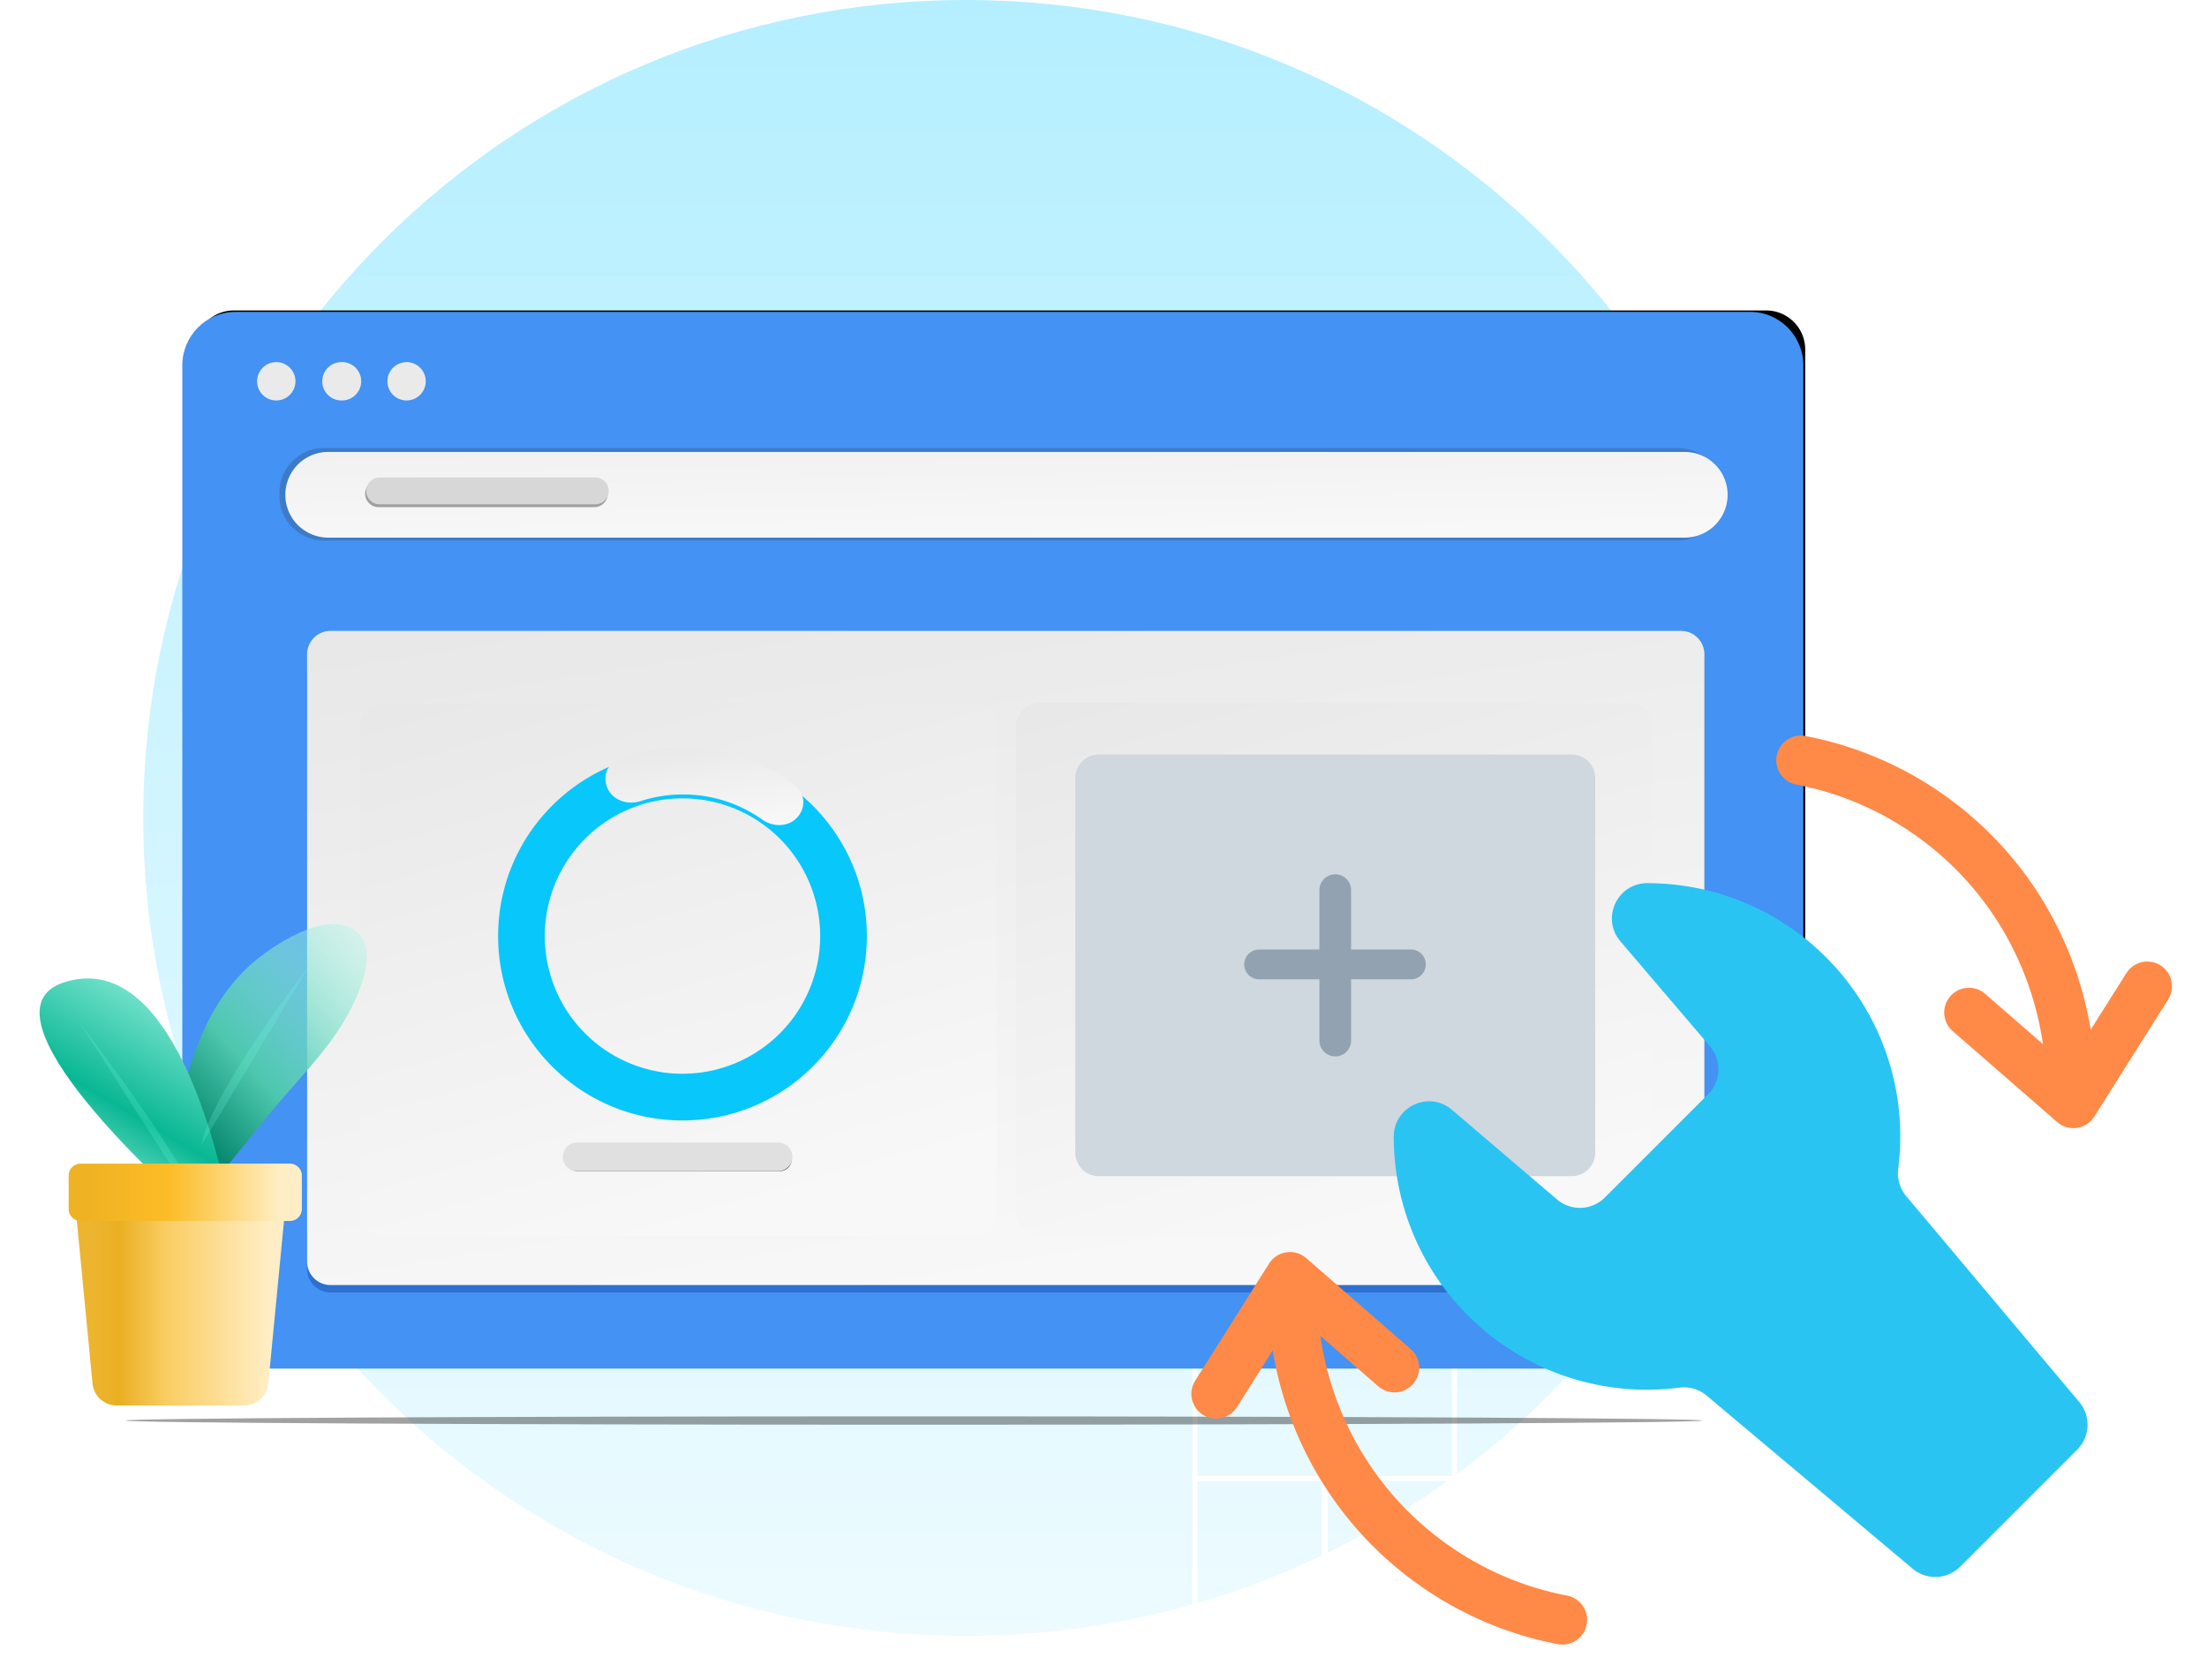 <svg xmlns="http://www.w3.org/2000/svg" width="134" height="102" fill="none" viewBox="0 0 134 102"><g clip-path="url(#clip0_24320_37663)"><path fill="url(#paint0_linear_24320_37663)" d="M58.643 99.32c27.584 0 49.945-22.234 49.945-49.66C108.588 22.233 86.227 0 58.643 0 31.058 0 8.697 22.233 8.697 49.66c0 27.426 22.361 49.66 49.946 49.66z"/><path fill="#fff" d="M75.532 26.695a3.129 3.129 0 00-3.13 3.129v123.021h126.151V26.695H75.532zm122.651 7.842h-7.533v-7.533h7.533v7.533zm-62.551 47.175V74.18h7.534v7.533h-7.534zm7.534.37v7.534h-7.534v-7.533h7.534zm-7.842-.37h-7.534V74.18h7.534v7.533zm0 .37v7.534h-7.534v-7.533h7.534zm-7.904 7.534h-7.533v-7.533h7.533v7.533zm0 .309v7.533h-7.533v-7.533h7.533zm.37 0h7.534v7.533h-7.534v-7.533zm7.534 7.842v7.533h-7.534v-7.533h7.534zm.308 0h7.534v7.533h-7.534v-7.533zm0-.309v-7.533h7.534v7.533h-7.534zm7.842-7.533h7.534v7.533h-7.534v-7.533zm0-.309v-7.533h7.534v7.533h-7.534zm0-7.904V74.18h7.534v7.533h-7.534zm0-7.841v-7.534h7.534v7.534h-7.534zm-.308 0h-7.534v-7.534h7.534v7.534zm-7.842 0h-7.534v-7.534h7.534v7.534zm-7.904 0h-7.533v-7.534h7.533v7.534zm0 .308v7.533h-7.533V74.18h7.533zm-7.842 7.533h-7.533V74.18h7.533v7.533zm0 .37v7.534h-7.533v-7.533h7.533zm0 7.843v7.533h-7.533v-7.533h7.533zm0 7.842v7.533h-7.533v-7.533h7.533zm.309 0h7.533v7.533h-7.533v-7.533zm7.533 7.903v7.534h-7.533v-7.534h7.533zm.37 0h7.534v7.534h-7.534v-7.534zm7.842 0h7.534v7.534h-7.534v-7.534zm7.842 0h7.534v7.534h-7.534v-7.534zm0-.37v-7.533h7.534v7.533h-7.534zm7.904-7.533h7.533v7.533h-7.533v-7.533zm0-.309v-7.533h7.533v7.533h-7.533zm0-7.842v-7.533h7.533v7.533h-7.533zm0-7.904V74.18h7.533v7.533h-7.533zm0-7.841v-7.534h7.533v7.534h-7.533zm0-7.843v-7.533h7.533v7.533h-7.533zm-.37 0h-7.534v-7.533h7.534v7.533zm-7.842 0h-7.534v-7.533h7.534v7.533zm-7.842 0h-7.534v-7.533h7.534v7.533zm-7.904 0h-7.533v-7.533h7.533v7.533zm-7.842 0h-7.533v-7.533h7.533v7.533zm0 .31v7.533h-7.533v-7.534h7.533zm-7.842 7.533h-7.533v-7.534h7.533v7.534zm0 .308v7.533h-7.533V74.18h7.533zm0 7.904v7.533h-7.533v-7.533h7.533zm0 7.842v7.533h-7.533v-7.533h7.533zm0 7.842v7.533h-7.533v-7.533h7.533zm0 7.903v7.534h-7.533v-7.534h7.533zm.309 0h7.533v7.534h-7.533v-7.534zm7.533 7.842v7.533h-7.533v-7.533h7.533zm.309 0h7.533v7.533h-7.533v-7.533zm7.903 0h7.534v7.533h-7.534v-7.533zm7.842 0h7.534v7.533h-7.534v-7.533zm7.842 0h7.534v7.533h-7.534v-7.533zm7.904 0h7.533v7.533h-7.533v-7.533zm0-.308v-7.534h7.533v7.534h-7.533zm7.842-7.534h7.533v7.534h-7.533v-7.534zm0-.37v-7.533h7.533v7.533h-7.533zm0-7.842v-7.533h7.533v7.533h-7.533zm0-7.842v-7.533h7.533v7.533h-7.533zm0-7.904V74.18h7.533v7.533h-7.533zm0-7.841v-7.534h7.533v7.534h-7.533zm0-7.843v-7.533h7.533v7.533h-7.533zm0-7.903v-7.533h7.533v7.533h-7.533zm-.309 0h-7.533v-7.533h7.533v7.533zm-7.903 0h-7.534v-7.533h7.534v7.533zm-7.842 0h-7.534v-7.533h7.534v7.533zm-7.842 0h-7.534v-7.533h7.534v7.533zm-7.904 0h-7.533v-7.533h7.533v7.533zm-7.842 0h-7.533v-7.533h7.533v7.533zm-7.842 0h-7.533v-7.533h7.533v7.533zm0 .37v7.533h-7.533v-7.533h7.533zm-7.904 7.533h-7.533v-7.533h7.533v7.533zm0 .31v7.533h-7.533v-7.534h7.533zm0 7.841v7.533h-7.533V74.18h7.533zm0 7.904v7.533h-7.533v-7.533h7.533zm0 7.842v7.533h-7.533v-7.533h7.533zm0 7.842v7.533h-7.533v-7.533h7.533zm0 7.903v7.534h-7.533v-7.534h7.533zm0 7.842v7.533h-7.533v-7.533h7.533zm.371 0h7.533v7.533h-7.533v-7.533zm7.533 7.842v7.533h-7.533v-7.533h7.533zm.309 0h7.533v7.533h-7.533v-7.533zm7.842 0h7.533v7.533h-7.533v-7.533zm7.903 0h7.534v7.533h-7.534v-7.533zm7.842 0h7.534v7.533h-7.534v-7.533zm7.842 0h7.534v7.533h-7.534v-7.533zm7.904 0h7.533v7.533h-7.533v-7.533zm7.842 0h7.533v7.533h-7.533v-7.533zm0-.309v-7.533h7.533v7.533h-7.533zm7.842-7.533h7.533v7.533h-7.533v-7.533zm0-.308v-7.534h7.533v7.534h-7.533zm0-7.904v-7.533h7.533v7.533h-7.533zm0-7.842v-7.533h7.533v7.533h-7.533zm0-7.842v-7.533h7.533v7.533h-7.533zm0-7.904V74.18h7.533v7.533h-7.533zm0-7.841v-7.534h7.533v7.534h-7.533zm0-7.843v-7.533h7.533v7.533h-7.533zm0-7.903v-7.533h7.533v7.533h-7.533zm0-7.842V42.75h7.533v7.533h-7.533zm-.309 0h-7.533V42.75h7.533v7.533zm-7.842 0h-7.533V42.75h7.533v7.533zm-7.903 0h-7.534V42.75h7.534v7.533zm-7.842 0h-7.534V42.75h7.534v7.533zm-7.842 0h-7.534V42.75h7.534v7.533zm-7.904 0h-7.533V42.75h7.533v7.533zm-7.842 0h-7.533V42.75h7.533v7.533zm-7.842 0h-7.533V42.75h7.533v7.533zm-7.904 0h-7.533V42.75h7.533v7.533zm0 .309v7.533h-7.533v-7.533h7.533zm-7.842 7.533h-7.533v-7.533h7.533v7.533zm0 .37v7.533h-7.533v-7.533h7.533zm0 7.842v7.534h-7.533v-7.534h7.533zm0 7.842v7.533h-7.533V74.18h7.533zm0 7.904v7.533h-7.533v-7.533h7.533zm0 7.842v7.533h-7.533v-7.533h7.533zm0 7.842v7.533h-7.533v-7.533h7.533zm0 7.903v7.534h-7.533v-7.534h7.533zm0 7.842v7.533h-7.533v-7.533h7.533zm0 7.842v7.533h-7.533v-7.533h7.533zm.31 0h7.532v7.533h-7.533v-7.533zm7.532 7.904v7.533h-7.533v-7.533h7.533zm.371 0h7.533v7.533h-7.533v-7.533zm7.842 0h7.533v7.533h-7.533v-7.533zm7.842 0h7.533v7.533h-7.533v-7.533zm7.903 0h7.534v7.533h-7.534v-7.533zm7.842 0h7.534v7.533h-7.534v-7.533zm7.842 0h7.534v7.533h-7.534v-7.533zm7.904 0h7.533v7.533h-7.533v-7.533zm7.842 0h7.533v7.533h-7.533v-7.533zm7.842 0h7.533v7.533h-7.533v-7.533zm0-.371v-7.533h7.533v7.533h-7.533zm7.904-7.533h7.533v7.533h-7.533v-7.533zm0-.309v-7.533h7.533v7.533h-7.533zm0-7.841v-7.534h7.533v7.534h-7.533zm0-7.904v-7.533h7.533v7.533h-7.533zm0-7.842v-7.533h7.533v7.533h-7.533zm0-7.842v-7.533h7.533v7.533h-7.533zm0-7.904V74.18h7.533v7.533h-7.533zm0-7.841v-7.534h7.533v7.534h-7.533zm0-7.843v-7.533h7.533v7.533h-7.533zm0-7.903v-7.533h7.533v7.533h-7.533zm0-7.842V42.75h7.533v7.533h-7.533zm0-7.842v-7.533h7.533v7.533h-7.533zm-.371 0h-7.533v-7.533h7.533v7.533zm-7.842 0h-7.533v-7.533h7.533v7.533zm-7.842 0h-7.533v-7.533h7.533v7.533zm-7.903 0h-7.534v-7.533h7.534v7.533zm-7.842 0h-7.534v-7.533h7.534v7.533zm-7.842 0h-7.534v-7.533h7.534v7.533zm-7.904 0h-7.533v-7.533h7.533v7.533zm-7.842 0h-7.533v-7.533h7.533v7.533zm-7.842 0h-7.533v-7.533h7.533v7.533zm-7.904 0h-7.533v-7.533h7.533v7.533zm-7.842 0h-7.533v-7.533h7.533v7.533zm0 .309v7.533h-7.533V42.75h7.533zm-7.841 7.533h-7.534V42.75h7.534v7.533zm0 .309v7.533h-7.534v-7.533h7.534zm0 7.903v7.533h-7.534v-7.533h7.534zm0 7.842v7.534h-7.534v-7.534h7.534zm0 7.842v7.533h-7.534V74.18h7.534zm0 7.904v7.533h-7.534v-7.533h7.534zm0 7.842v7.533h-7.534v-7.533h7.534zm0 7.842v7.533h-7.534v-7.533h7.534zm0 7.903v7.534h-7.534v-7.534h7.534zm0 7.842v7.533h-7.534v-7.533h7.534zm0 7.842v7.533h-7.534v-7.533h7.534zm0 7.904v7.533h-7.534v-7.533h7.534zm.308 0h7.533v7.533h-7.533v-7.533zm7.533 7.842v7.533h-7.533V137.1h7.533zm.31 0h7.532v7.533h-7.533V137.1zm7.903 0h7.533v7.533h-7.533V137.1zm7.842 0h7.533v7.533h-7.533V137.1zm7.842 0h7.533v7.533h-7.533V137.1zm7.903 0h7.534v7.533h-7.534V137.1zm7.842 0h7.534v7.533h-7.534V137.1zm7.842 0h7.534v7.533h-7.534V137.1zm7.904 0h7.533v7.533h-7.533V137.1zm7.842 0h7.533v7.533h-7.533V137.1zm7.842 0h7.533v7.533h-7.533V137.1zm7.904 0h7.533v7.533h-7.533V137.1zm0-.309v-7.533h7.533v7.533h-7.533zm7.842-7.533h7.533v7.533h-7.533v-7.533zm0-.371v-7.533h7.533v7.533h-7.533zm0-7.842v-7.533h7.533v7.533h-7.533zm0-7.841v-7.534h7.533v7.534h-7.533zm0-7.904v-7.533h7.533v7.533h-7.533zm0-7.842v-7.533h7.533v7.533h-7.533zm0-7.842v-7.533h7.533v7.533h-7.533zm0-7.904V74.18h7.533v7.533h-7.533zm0-7.841v-7.534h7.533v7.534h-7.533zm0-7.843v-7.533h7.533v7.533h-7.533zm0-7.903v-7.533h7.533v7.533h-7.533zm0-7.842V42.75h7.533v7.533h-7.533zm0-7.842v-7.533h7.533v7.533h-7.533zm0-7.904v-7.533h7.533v7.533h-7.533zm-.309 0h-7.533v-7.533h7.533v7.533zm-7.904 0h-7.533v-7.533h7.533v7.533zm-7.842 0h-7.533v-7.533h7.533v7.533zm-7.842 0h-7.533v-7.533h7.533v7.533zm-7.903 0h-7.534v-7.533h7.534v7.533zm-7.842 0h-7.534v-7.533h7.534v7.533zm-7.842 0h-7.534v-7.533h7.534v7.533zm-7.904 0h-7.533v-7.533h7.533v7.533zm-7.842 0h-7.533v-7.533h7.533v7.533zm-7.842 0h-7.533v-7.533h7.533v7.533zm-7.904 0h-7.533v-7.533h7.533v7.533zm-7.842 0h-7.533v-7.533h7.533v7.533zm-7.841 0h-7.534v-7.533h7.534v7.533zm0 .37v7.534h-7.534v-7.533h7.534zm-7.904 7.534h-7.533v-7.533h7.533v7.533zm0 .309v7.533h-7.533V42.75h7.533zm0 7.842v7.533h-7.533v-7.533h7.533zm0 7.903v7.533h-7.533v-7.533h7.533zm0 7.842v7.534h-7.533v-7.534h7.533zm0 7.842v7.533h-7.533V74.18h7.533zm0 7.904v7.533h-7.533v-7.533h7.533zm0 7.842v7.533h-7.533v-7.533h7.533zm0 7.842v7.533h-7.533v-7.533h7.533zm0 7.903v7.534h-7.533v-7.534h7.533zm0 7.842v7.533h-7.533v-7.533h7.533zm0 7.842v7.533h-7.533v-7.533h7.533zm0 7.904v7.533h-7.533v-7.533h7.533zm0 7.842v7.533h-7.533V137.1h7.533zm.37 0h7.534v7.533h-7.534V137.1zm7.534 7.842v7.533h-7.534v-7.533h7.534zm.308 0h7.533v7.533h-7.533v-7.533zm7.842 0h7.533v7.533h-7.533v-7.533zm7.904 0h7.533v7.533h-7.533v-7.533zm7.842 0h7.533v7.533h-7.533v-7.533zm7.842 0h7.533v7.533h-7.533v-7.533zm7.903 0h7.534v7.533h-7.534v-7.533zm7.842 0h7.534v7.533h-7.534v-7.533zm7.842 0h7.534v7.533h-7.534v-7.533zm7.904 0h7.533v7.533h-7.533v-7.533zm7.842 0h7.533v7.533h-7.533v-7.533zm7.842 0h7.533v7.533h-7.533v-7.533zm7.904 0h7.533v7.533h-7.533v-7.533zm7.842 0h7.533v7.533h-7.533v-7.533zm0-.309V137.1h7.533v7.533h-7.533zm7.842-7.533h7.533v7.533h-7.533V137.1zm0-.309v-7.533h7.533v7.533h-7.533zm0-7.904v-7.533h7.533v7.533h-7.533zm0-7.842v-7.533h7.533v7.533h-7.533zm0-7.841v-7.534h7.533v7.534h-7.533zm0-7.904v-7.533h7.533v7.533h-7.533zm0-7.842v-7.533h7.533v7.533h-7.533zm0-7.842v-7.533h7.533v7.533h-7.533zm0-7.904V74.18h7.533v7.533h-7.533zm0-7.841v-7.534h7.533v7.534h-7.533zm0-7.843v-7.533h7.533v7.533h-7.533zm0-7.903v-7.533h7.533v7.533h-7.533zm0-7.842V42.75h7.533v7.533h-7.533zm0-7.842v-7.533h7.533v7.533h-7.533zM80.245 27.004v7.533h-7.533v-4.404c0-1.728 1.4-3.129 3.128-3.129h4.405zm-7.533 117.938h7.533v7.533h-7.533v-7.533zm117.938 7.533v-7.533h7.533v7.533h-7.533z"/><g filter="url(#filter0_f_24320_37663)"><path fill="#000" fill-opacity=".37" d="M55.486 86.501c26.434 0 47.864-.113 47.864-.253s-21.43-.254-47.864-.254c-26.435 0-47.864.114-47.864.254s21.43.253 47.864.253z"/></g><path fill="#010101" d="M107.232 18.848h-93.03a2.375 2.375 0 00-2.375 2.374v58.15a2.375 2.375 0 002.375 2.375h93.03a2.374 2.374 0 002.374-2.375v-58.15a2.374 2.374 0 00-2.374-2.374z"/><g filter="url(#filter1_iii_24320_37663)"><path fill="#4392F4" d="M106.769 18.68h-91.96c-1.785 0-3.231 1.457-3.231 3.254v57.651c0 1.797 1.446 3.253 3.23 3.253h91.961c1.785 0 3.231-1.456 3.231-3.253V21.934c0-1.797-1.446-3.253-3.231-3.253z"/></g><g filter="url(#filter2_ii_24320_37663)"><path fill="#EAEAEA" d="M16.775 24.314a1.164 1.164 0 100-2.329 1.164 1.164 0 000 2.33z"/></g><g filter="url(#filter3_ii_24320_37663)"><path fill="#EAEAEA" d="M24.686 24.314a1.164 1.164 0 100-2.328 1.164 1.164 0 000 2.328z"/></g><g filter="url(#filter4_ii_24320_37663)"><path fill="#EAEAEA" d="M20.73 24.314a1.165 1.165 0 10.001-2.329 1.165 1.165 0 000 2.33z"/></g><path fill="#231F20" d="M101.857 27.203h-82.19a2.7 2.7 0 00-2.7 2.7v.212a2.7 2.7 0 002.7 2.701h82.19a2.7 2.7 0 002.701-2.7v-.212a2.7 2.7 0 00-2.701-2.7z" opacity=".2"/><g filter="url(#filter5_ii_24320_37663)"><path fill="url(#paint1_linear_24320_37663)" d="M102.365 27.203H19.977a2.601 2.601 0 100 5.201h82.388a2.601 2.601 0 000-5.2z"/></g><path fill="#231F20" d="M36.044 29.16h-13.03a.816.816 0 100 1.631h13.03a.816.816 0 100-1.63z" opacity=".4"/><path fill="#D7D7D7" d="M36.1 28.99H23.082a.816.816 0 100 1.631H36.1a.816.816 0 100-1.63z"/><path fill="#002880" fill-opacity=".32" d="M102.06 38.75H20.069c-.787 0-1.425.638-1.425 1.425v36.87c0 .786.638 1.424 1.425 1.424h81.991c.787 0 1.425-.638 1.425-1.424v-36.87c0-.787-.638-1.425-1.425-1.425z"/><g filter="url(#filter6_ii_24320_37663)"><path fill="url(#paint2_linear_24320_37663)" d="M102.06 38.065H20.069c-.787 0-1.425.637-1.425 1.424v36.87c0 .787.638 1.425 1.425 1.425h81.991c.787 0 1.425-.638 1.425-1.425v-36.87c0-.787-.638-1.424-1.425-1.424z"/></g><g filter="url(#filter7_ii_24320_37663)"><path fill="url(#paint3_linear_24320_37663)" d="M59.085 42.44H23.298c-.787 0-1.425.637-1.425 1.424v29.528c0 .787.638 1.425 1.425 1.425h35.787c.786 0 1.424-.638 1.424-1.425V43.864c0-.787-.638-1.424-1.424-1.424z"/></g><g filter="url(#filter8_ii_24320_37663)"><path fill="url(#paint4_linear_24320_37663)" d="M98.905 42.44H63.118c-.787 0-1.425.637-1.425 1.424v29.528c0 .787.638 1.425 1.425 1.425h35.787c.787 0 1.425-.638 1.425-1.425V43.864c0-.787-.638-1.424-1.425-1.424z"/></g><path fill="#CFD7DF" d="M95.43 45.81H66.712c-.787 0-1.424.638-1.424 1.425v22.75c0 .787.637 1.424 1.424 1.424H95.43c.787 0 1.425-.637 1.425-1.424v-22.75c0-.787-.638-1.425-1.425-1.425z"/><path fill="#92A2B1" d="M82.033 57.649v-3.573a.962.962 0 10-1.923 0v3.573h-3.63a.905.905 0 100 1.809h3.63v3.687a.962.962 0 101.923 0v-3.687h3.63a.905.905 0 100-1.81h-3.63z"/><g filter="url(#filter9_dii_24320_37663)"><path fill="#08C7FB" fill-rule="evenodd" d="M41.484 67.552c6.183 0 11.194-5.012 11.194-11.194 0-6.182-5.011-11.194-11.194-11.194-6.182 0-11.194 5.012-11.194 11.194 0 6.182 5.012 11.194 11.194 11.194zm0-2.835a8.36 8.36 0 100-16.72 8.36 8.36 0 000 16.72z" clip-rule="evenodd"/></g><g filter="url(#filter10_ii_24320_37663)"><path fill="url(#paint5_linear_24320_37663)" d="M36.916 47.686c.36.7 1.22.96 1.97.717a8.353 8.353 0 012.579-.405c1.794 0 3.456.565 4.817 1.527.652.46 1.566.46 2.113-.121.525-.558.514-1.44-.091-1.909a11.145 11.145 0 00-6.84-2.33 11.17 11.17 0 00-3.909.7c-.728.272-.994 1.13-.64 1.82z"/></g><g filter="url(#filter11_d_24320_37663)"><path fill="#3E3E3E" d="M47.347 69.62h-12.28a.72.72 0 000 1.44h12.28a.72.72 0 100-1.44z"/></g><g filter="url(#filter12_ii_24320_37663)"><path fill="#E0E0E0" d="M47.29 69.32h-12.2a.87.87 0 000 1.74h12.2a.87.87 0 100-1.74z"/></g><g filter="url(#filter13_i_24320_37663)"><path fill="url(#paint6_linear_24320_37663)" d="M9.779 72.445c-.031-.008-.064-.013-.087-.035-.477-.456.935-6.666 1.07-7.13.682-2.358 1.813-4.652 3.63-6.335 1.288-1.19 4.726-3.521 6.51-2.151 1.503 1.156.095 4.059-.598 5.273-1.243 2.158-3.074 3.907-4.638 5.821-.933 1.145-1.87 2.312-2.803 3.457-.06.079-.533.75-.886 1.186-.227.28-.555.33-.904.242l-1.294-.328z"/></g><g filter="url(#filter14_i_24320_37663)"><path fill="url(#paint7_linear_24320_37663)" d="M11.819 74.333c.763.164 1.442-.484 1.283-1.248-.876-4.204-3.78-15.166-9.931-13.168-5.59 1.835 6.423 12.645 8.164 14.176.14.123.302.2.484.24z"/></g><path fill="#77FFE4" fill-opacity=".2" d="M4.846 62.102s7.193 9.39 7.275 11.376L4.846 62.103zm13.929-3.455s-5.91 7.54-6.553 10.887l6.553-10.888z"/><path fill="url(#paint8_linear_24320_37663)" d="M4.505 72.48a1.47 1.47 0 011.464-1.612h9.969a1.47 1.47 0 011.464 1.612L16.29 84.002a1.47 1.47 0 01-1.464 1.33H7.08a1.47 1.47 0 01-1.464-1.33L4.506 72.48z"/><g filter="url(#filter15_i_24320_37663)"><path fill="url(#paint9_linear_24320_37663)" d="M17.299 70.868H4.609a.735.735 0 00-.736.735v2.016c0 .406.33.735.735.735h12.69a.735.735 0 00.736-.735v-2.016a.735.735 0 00-.735-.735z"/></g><g filter="url(#filter16_iii_24320_37663)"><path fill="#2AC4F3" d="M110.872 55.125a15.353 15.353 0 014.381 12.822c-.077.6.092 1.205.479 1.668l10.513 12.508c.713.85.661 2.105-.124 2.89l-7.105 7.105a2.138 2.138 0 01-2.891.125L103.617 81.73a2.158 2.158 0 00-1.668-.479 15.35 15.35 0 01-12.823-4.38 15.32 15.32 0 01-4.502-10.853c-.002-1.832 2.14-2.824 3.531-1.637l6.38 5.442a2.14 2.14 0 002.903-.115l6.273-6.273c.79-.79.839-2.053.115-2.903l-5.443-6.38c-1.188-1.393-.194-3.533 1.637-3.53a15.33 15.33 0 0110.853 4.502l-.001.001z"/></g><g filter="url(#filter17_iii_24320_37663)"><path stroke="#FF8946" stroke-linecap="round" stroke-linejoin="round" stroke-width="3" d="M125.801 62.22c-.368-6.034-3.336-11.803-8.603-15.492a20.073 20.073 0 00-7.759-3.287"/></g><g filter="url(#filter18_iii_24320_37663)"><path stroke="#FF8946" stroke-linecap="round" stroke-linejoin="round" stroke-width="3" d="M119.638 58.752l6.344 5.522 4.487-7.114"/></g><g filter="url(#filter19_iii_24320_37663)"><path stroke="#FF8946" stroke-linecap="round" stroke-linejoin="round" stroke-width="3" d="M78.596 76.85c.368 6.034 3.336 11.803 8.603 15.492a20.077 20.077 0 007.759 3.287"/></g><g filter="url(#filter20_iii_24320_37663)"><path stroke="#FF8946" stroke-linecap="round" stroke-linejoin="round" stroke-width="3" d="M84.76 80.318l-6.345-5.522-4.487 7.114"/></g></g><defs><filter id="filter0_f_24320_37663" width="97.757" height="2.537" x="6.607" y="84.98" color-interpolation-filters="sRGB" filterUnits="userSpaceOnUse"><feFlood flood-opacity="0" result="BackgroundImageFix"/><feBlend in="SourceGraphic" in2="BackgroundImageFix" result="shape"/><feGaussianBlur result="effect1_foregroundBlur_24320_37663" stdDeviation=".507"/></filter><filter id="filter1_iii_24320_37663" width="98.931" height="65.022" x="11.069" y="18.375" color-interpolation-filters="sRGB" filterUnits="userSpaceOnUse"><feFlood flood-opacity="0" result="BackgroundImageFix"/><feBlend in="SourceGraphic" in2="BackgroundImageFix" result="shape"/><feColorMatrix in="SourceAlpha" result="hardAlpha" values="0 0 0 0 0 0 0 0 0 0 0 0 0 0 0 0 0 0 127 0"/><feOffset dy="-.305"/><feGaussianBlur stdDeviation=".305"/><feComposite in2="hardAlpha" k2="-1" k3="1" operator="arithmetic"/><feColorMatrix values="0 0 0 0 0.089 0 0 0 0 0.328 0 0 0 0 0.629 0 0 0 1 0"/><feBlend in2="shape" result="effect1_innerShadow_24320_37663"/><feColorMatrix in="SourceAlpha" result="hardAlpha" values="0 0 0 0 0 0 0 0 0 0 0 0 0 0 0 0 0 0 127 0"/><feOffset dy=".56"/><feGaussianBlur stdDeviation=".28"/><feComposite in2="hardAlpha" k2="-1" k3="1" operator="arithmetic"/><feColorMatrix values="0 0 0 0 0.642 0 0 0 0 0.85 0 0 0 0 1 0 0 0 1 0"/><feBlend in2="effect1_innerShadow_24320_37663" result="effect2_innerShadow_24320_37663"/><feColorMatrix in="SourceAlpha" result="hardAlpha" values="0 0 0 0 0 0 0 0 0 0 0 0 0 0 0 0 0 0 127 0"/><feOffset dx="-.509"/><feGaussianBlur stdDeviation=".254"/><feComposite in2="hardAlpha" k2="-1" k3="1" operator="arithmetic"/><feColorMatrix values="0 0 0 0 0 0 0 0 0 0 0 0 0 0 0 0 0 0 0.25 0"/><feBlend in2="effect2_innerShadow_24320_37663" result="effect3_innerShadow_24320_37663"/></filter><filter id="filter2_ii_24320_37663" width="2.482" height="2.482" x="15.509" y="21.884" color-interpolation-filters="sRGB" filterUnits="userSpaceOnUse"><feFlood flood-opacity="0" result="BackgroundImageFix"/><feBlend in="SourceGraphic" in2="BackgroundImageFix" result="shape"/><feColorMatrix in="SourceAlpha" result="hardAlpha" values="0 0 0 0 0 0 0 0 0 0 0 0 0 0 0 0 0 0 127 0"/><feOffset dx=".102" dy=".102"/><feGaussianBlur stdDeviation=".025"/><feComposite in2="hardAlpha" k2="-1" k3="1" operator="arithmetic"/><feColorMatrix values="0 0 0 0 1 0 0 0 0 1 0 0 0 0 1 0 0 0 1 0"/><feBlend in2="shape" result="effect1_innerShadow_24320_37663"/><feColorMatrix in="SourceAlpha" result="hardAlpha" values="0 0 0 0 0 0 0 0 0 0 0 0 0 0 0 0 0 0 127 0"/><feOffset dx="-.102" dy="-.102"/><feGaussianBlur stdDeviation=".051"/><feComposite in2="hardAlpha" k2="-1" k3="1" operator="arithmetic"/><feColorMatrix values="0 0 0 0 0.658 0 0 0 0 0.658 0 0 0 0 0.658 0 0 0 1 0"/><feBlend in2="effect1_innerShadow_24320_37663" result="effect2_innerShadow_24320_37663"/></filter><filter id="filter3_ii_24320_37663" width="2.482" height="2.482" x="23.42" y="21.884" color-interpolation-filters="sRGB" filterUnits="userSpaceOnUse"><feFlood flood-opacity="0" result="BackgroundImageFix"/><feBlend in="SourceGraphic" in2="BackgroundImageFix" result="shape"/><feColorMatrix in="SourceAlpha" result="hardAlpha" values="0 0 0 0 0 0 0 0 0 0 0 0 0 0 0 0 0 0 127 0"/><feOffset dx=".102" dy=".102"/><feGaussianBlur stdDeviation=".025"/><feComposite in2="hardAlpha" k2="-1" k3="1" operator="arithmetic"/><feColorMatrix values="0 0 0 0 1 0 0 0 0 1 0 0 0 0 1 0 0 0 1 0"/><feBlend in2="shape" result="effect1_innerShadow_24320_37663"/><feColorMatrix in="SourceAlpha" result="hardAlpha" values="0 0 0 0 0 0 0 0 0 0 0 0 0 0 0 0 0 0 127 0"/><feOffset dx="-.102" dy="-.102"/><feGaussianBlur stdDeviation=".051"/><feComposite in2="hardAlpha" k2="-1" k3="1" operator="arithmetic"/><feColorMatrix values="0 0 0 0 0.658 0 0 0 0 0.658 0 0 0 0 0.658 0 0 0 1 0"/><feBlend in2="effect1_innerShadow_24320_37663" result="effect2_innerShadow_24320_37663"/></filter><filter id="filter4_ii_24320_37663" width="2.482" height="2.482" x="19.465" y="21.884" color-interpolation-filters="sRGB" filterUnits="userSpaceOnUse"><feFlood flood-opacity="0" result="BackgroundImageFix"/><feBlend in="SourceGraphic" in2="BackgroundImageFix" result="shape"/><feColorMatrix in="SourceAlpha" result="hardAlpha" values="0 0 0 0 0 0 0 0 0 0 0 0 0 0 0 0 0 0 127 0"/><feOffset dx=".102" dy=".102"/><feGaussianBlur stdDeviation=".025"/><feComposite in2="hardAlpha" k2="-1" k3="1" operator="arithmetic"/><feColorMatrix values="0 0 0 0 1 0 0 0 0 1 0 0 0 0 1 0 0 0 1 0"/><feBlend in2="shape" result="effect1_innerShadow_24320_37663"/><feColorMatrix in="SourceAlpha" result="hardAlpha" values="0 0 0 0 0 0 0 0 0 0 0 0 0 0 0 0 0 0 127 0"/><feOffset dx="-.102" dy="-.102"/><feGaussianBlur stdDeviation=".051"/><feComposite in2="hardAlpha" k2="-1" k3="1" operator="arithmetic"/><feColorMatrix values="0 0 0 0 0.658 0 0 0 0 0.658 0 0 0 0 0.658 0 0 0 1 0"/><feBlend in2="effect1_innerShadow_24320_37663" result="effect2_innerShadow_24320_37663"/></filter><filter id="filter5_ii_24320_37663" width="88.161" height="5.819" x="17.28" y="27.108" color-interpolation-filters="sRGB" filterUnits="userSpaceOnUse"><feFlood flood-opacity="0" result="BackgroundImageFix"/><feBlend in="SourceGraphic" in2="BackgroundImageFix" result="shape"/><feColorMatrix in="SourceAlpha" result="hardAlpha" values="0 0 0 0 0 0 0 0 0 0 0 0 0 0 0 0 0 0 127 0"/><feOffset dx=".475" dy=".522"/><feGaussianBlur stdDeviation=".285"/><feComposite in2="hardAlpha" k2="-1" k3="1" operator="arithmetic"/><feColorMatrix values="0 0 0 0 1 0 0 0 0 1 0 0 0 0 1 0 0 0 1 0"/><feBlend in2="shape" result="effect1_innerShadow_24320_37663"/><feColorMatrix in="SourceAlpha" result="hardAlpha" values="0 0 0 0 0 0 0 0 0 0 0 0 0 0 0 0 0 0 127 0"/><feOffset dx="-.475" dy="-.285"/><feGaussianBlur stdDeviation=".047"/><feComposite in2="hardAlpha" k2="-1" k3="1" operator="arithmetic"/><feColorMatrix values="0 0 0 0 0.833 0 0 0 0 0.833 0 0 0 0 0.833 0 0 0 1 0"/><feBlend in2="effect1_innerShadow_24320_37663" result="effect2_innerShadow_24320_37663"/></filter><filter id="filter6_ii_24320_37663" width="85.411" height="40.337" x="18.549" y="37.969" color-interpolation-filters="sRGB" filterUnits="userSpaceOnUse"><feFlood flood-opacity="0" result="BackgroundImageFix"/><feBlend in="SourceGraphic" in2="BackgroundImageFix" result="shape"/><feColorMatrix in="SourceAlpha" result="hardAlpha" values="0 0 0 0 0 0 0 0 0 0 0 0 0 0 0 0 0 0 127 0"/><feOffset dx=".475" dy=".522"/><feGaussianBlur stdDeviation=".285"/><feComposite in2="hardAlpha" k2="-1" k3="1" operator="arithmetic"/><feColorMatrix values="0 0 0 0 1 0 0 0 0 1 0 0 0 0 1 0 0 0 1 0"/><feBlend in2="shape" result="effect1_innerShadow_24320_37663"/><feColorMatrix in="SourceAlpha" result="hardAlpha" values="0 0 0 0 0 0 0 0 0 0 0 0 0 0 0 0 0 0 127 0"/><feOffset dx="-.475" dy="-.285"/><feGaussianBlur stdDeviation=".047"/><feComposite in2="hardAlpha" k2="-1" k3="1" operator="arithmetic"/><feColorMatrix values="0 0 0 0 0.833 0 0 0 0 0.833 0 0 0 0 0.833 0 0 0 1 0"/><feBlend in2="effect1_innerShadow_24320_37663" result="effect2_innerShadow_24320_37663"/></filter><filter id="filter7_ii_24320_37663" width="39.206" height="32.994" x="21.778" y="42.344" color-interpolation-filters="sRGB" filterUnits="userSpaceOnUse"><feFlood flood-opacity="0" result="BackgroundImageFix"/><feBlend in="SourceGraphic" in2="BackgroundImageFix" result="shape"/><feColorMatrix in="SourceAlpha" result="hardAlpha" values="0 0 0 0 0 0 0 0 0 0 0 0 0 0 0 0 0 0 127 0"/><feOffset dx=".475" dy=".522"/><feGaussianBlur stdDeviation=".285"/><feComposite in2="hardAlpha" k2="-1" k3="1" operator="arithmetic"/><feColorMatrix values="0 0 0 0 1 0 0 0 0 1 0 0 0 0 1 0 0 0 1 0"/><feBlend in2="shape" result="effect1_innerShadow_24320_37663"/><feColorMatrix in="SourceAlpha" result="hardAlpha" values="0 0 0 0 0 0 0 0 0 0 0 0 0 0 0 0 0 0 127 0"/><feOffset dx="-.475" dy="-.285"/><feGaussianBlur stdDeviation=".047"/><feComposite in2="hardAlpha" k2="-1" k3="1" operator="arithmetic"/><feColorMatrix values="0 0 0 0 0.833 0 0 0 0 0.833 0 0 0 0 0.833 0 0 0 1 0"/><feBlend in2="effect1_innerShadow_24320_37663" result="effect2_innerShadow_24320_37663"/></filter><filter id="filter8_ii_24320_37663" width="39.206" height="32.994" x="61.598" y="42.344" color-interpolation-filters="sRGB" filterUnits="userSpaceOnUse"><feFlood flood-opacity="0" result="BackgroundImageFix"/><feBlend in="SourceGraphic" in2="BackgroundImageFix" result="shape"/><feColorMatrix in="SourceAlpha" result="hardAlpha" values="0 0 0 0 0 0 0 0 0 0 0 0 0 0 0 0 0 0 127 0"/><feOffset dx=".475" dy=".522"/><feGaussianBlur stdDeviation=".285"/><feComposite in2="hardAlpha" k2="-1" k3="1" operator="arithmetic"/><feColorMatrix values="0 0 0 0 1 0 0 0 0 1 0 0 0 0 1 0 0 0 1 0"/><feBlend in2="shape" result="effect1_innerShadow_24320_37663"/><feColorMatrix in="SourceAlpha" result="hardAlpha" values="0 0 0 0 0 0 0 0 0 0 0 0 0 0 0 0 0 0 127 0"/><feOffset dx="-.475" dy="-.285"/><feGaussianBlur stdDeviation=".047"/><feComposite in2="hardAlpha" k2="-1" k3="1" operator="arithmetic"/><feColorMatrix values="0 0 0 0 0.833 0 0 0 0 0.833 0 0 0 0 0.833 0 0 0 1 0"/><feBlend in2="effect1_innerShadow_24320_37663" result="effect2_innerShadow_24320_37663"/></filter><filter id="filter9_dii_24320_37663" width="23.337" height="23.622" x="29.816" y="44.879" color-interpolation-filters="sRGB" filterUnits="userSpaceOnUse"><feFlood flood-opacity="0" result="BackgroundImageFix"/><feColorMatrix in="SourceAlpha" result="hardAlpha" values="0 0 0 0 0 0 0 0 0 0 0 0 0 0 0 0 0 0 127 0"/><feOffset dy=".475"/><feGaussianBlur stdDeviation=".237"/><feColorMatrix values="0 0 0 0 0 0 0 0 0 0 0 0 0 0 0 0 0 0 0.25 0"/><feBlend in2="BackgroundImageFix" result="effect1_dropShadow_24320_37663"/><feBlend in="SourceGraphic" in2="effect1_dropShadow_24320_37663" result="shape"/><feColorMatrix in="SourceAlpha" result="hardAlpha" values="0 0 0 0 0 0 0 0 0 0 0 0 0 0 0 0 0 0 127 0"/><feOffset dy=".427"/><feGaussianBlur stdDeviation=".166"/><feComposite in2="hardAlpha" k2="-1" k3="1" operator="arithmetic"/><feColorMatrix values="0 0 0 0 0.675 0 0 0 0 0.93 0 0 0 0 1 0 0 0 1 0"/><feBlend in2="shape" result="effect2_innerShadow_24320_37663"/><feColorMatrix in="SourceAlpha" result="hardAlpha" values="0 0 0 0 0 0 0 0 0 0 0 0 0 0 0 0 0 0 127 0"/><feOffset dx="-.047" dy="-.427"/><feGaussianBlur stdDeviation=".142"/><feComposite in2="hardAlpha" k2="-1" k3="1" operator="arithmetic"/><feColorMatrix values="0 0 0 0 0.09 0 0 0 0 0.547 0 0 0 0 0.804 0 0 0 1 0"/><feBlend in2="effect2_innerShadow_24320_37663" result="effect3_innerShadow_24320_37663"/></filter><filter id="filter10_ii_24320_37663" width="12.585" height="5.31" x="36.665" y="45.069" color-interpolation-filters="sRGB" filterUnits="userSpaceOnUse"><feFlood flood-opacity="0" result="BackgroundImageFix"/><feBlend in="SourceGraphic" in2="BackgroundImageFix" result="shape"/><feColorMatrix in="SourceAlpha" result="hardAlpha" values="0 0 0 0 0 0 0 0 0 0 0 0 0 0 0 0 0 0 127 0"/><feOffset dx=".475" dy=".522"/><feGaussianBlur stdDeviation=".285"/><feComposite in2="hardAlpha" k2="-1" k3="1" operator="arithmetic"/><feColorMatrix values="0 0 0 0 1 0 0 0 0 1 0 0 0 0 1 0 0 0 1 0"/><feBlend in2="shape" result="effect1_innerShadow_24320_37663"/><feColorMatrix in="SourceAlpha" result="hardAlpha" values="0 0 0 0 0 0 0 0 0 0 0 0 0 0 0 0 0 0 127 0"/><feOffset dx="-.475" dy="-.285"/><feGaussianBlur stdDeviation=".047"/><feComposite in2="hardAlpha" k2="-1" k3="1" operator="arithmetic"/><feColorMatrix values="0 0 0 0 0.833 0 0 0 0 0.833 0 0 0 0 0.833 0 0 0 1 0"/><feBlend in2="effect1_innerShadow_24320_37663" result="effect2_innerShadow_24320_37663"/></filter><filter id="filter11_d_24320_37663" width="14.1" height="1.819" x="34.157" y="69.478" color-interpolation-filters="sRGB" filterUnits="userSpaceOnUse"><feFlood flood-opacity="0" result="BackgroundImageFix"/><feColorMatrix in="SourceAlpha" result="hardAlpha" values="0 0 0 0 0 0 0 0 0 0 0 0 0 0 0 0 0 0 127 0"/><feOffset dy=".047"/><feGaussianBlur stdDeviation=".095"/><feColorMatrix values="0 0 0 0 0 0 0 0 0 0 0 0 0 0 0 0 0 0 0.48 0"/><feBlend in2="BackgroundImageFix" result="effect1_dropShadow_24320_37663"/><feBlend in="SourceGraphic" in2="effect1_dropShadow_24320_37663" result="shape"/></filter><filter id="filter12_ii_24320_37663" width="13.987" height="1.977" x="34.173" y="69.225" color-interpolation-filters="sRGB" filterUnits="userSpaceOnUse"><feFlood flood-opacity="0" result="BackgroundImageFix"/><feBlend in="SourceGraphic" in2="BackgroundImageFix" result="shape"/><feColorMatrix in="SourceAlpha" result="hardAlpha" values="0 0 0 0 0 0 0 0 0 0 0 0 0 0 0 0 0 0 127 0"/><feOffset dy=".237"/><feGaussianBlur stdDeviation=".071"/><feComposite in2="hardAlpha" k2="-1" k3="1" operator="arithmetic"/><feColorMatrix values="0 0 0 0 0.95 0 0 0 0 0.95 0 0 0 0 0.95 0 0 0 1 0"/><feBlend in2="shape" result="effect1_innerShadow_24320_37663"/><feColorMatrix in="SourceAlpha" result="hardAlpha" values="0 0 0 0 0 0 0 0 0 0 0 0 0 0 0 0 0 0 127 0"/><feOffset dx="-.047" dy="-.19"/><feGaussianBlur stdDeviation=".047"/><feComposite in2="hardAlpha" k2="-1" k3="1" operator="arithmetic"/><feColorMatrix values="0 0 0 0 0.741 0 0 0 0 0.741 0 0 0 0 0.741 0 0 0 1 0"/><feBlend in2="effect1_innerShadow_24320_37663" result="effect2_innerShadow_24320_37663"/></filter><filter id="filter13_i_24320_37663" width="12.681" height="16.707" x="9.594" y="56.105" color-interpolation-filters="sRGB" filterUnits="userSpaceOnUse"><feFlood flood-opacity="0" result="BackgroundImageFix"/><feBlend in="SourceGraphic" in2="BackgroundImageFix" result="shape"/><feColorMatrix in="SourceAlpha" result="hardAlpha" values="0 0 0 0 0 0 0 0 0 0 0 0 0 0 0 0 0 0 127 0"/><feOffset dx=".705" dy="-.27"/><feGaussianBlur stdDeviation=".919"/><feComposite in2="hardAlpha" k2="-1" k3="1" operator="arithmetic"/><feColorMatrix values="0 0 0 0 0.113 0 0 0 0 0.617 0 0 0 0 0.586 0 0 0 1 0"/><feBlend in2="shape" result="effect1_innerShadow_24320_37663"/></filter><filter id="filter14_i_24320_37663" width="12.131" height="14.952" x="1.699" y="59.406" color-interpolation-filters="sRGB" filterUnits="userSpaceOnUse"><feFlood flood-opacity="0" result="BackgroundImageFix"/><feBlend in="SourceGraphic" in2="BackgroundImageFix" result="shape"/><feColorMatrix in="SourceAlpha" result="hardAlpha" values="0 0 0 0 0 0 0 0 0 0 0 0 0 0 0 0 0 0 127 0"/><feOffset dx=".705" dy="-.27"/><feGaussianBlur stdDeviation=".919"/><feComposite in2="hardAlpha" k2="-1" k3="1" operator="arithmetic"/><feColorMatrix values="0 0 0 0 0.1 0 0 0 0 0.683 0 0 0 0 0.556 0 0 0 1 0"/><feBlend in2="shape" result="effect1_innerShadow_24320_37663"/></filter><filter id="filter15_i_24320_37663" width="14.455" height="3.707" x="3.873" y="70.648" color-interpolation-filters="sRGB" filterUnits="userSpaceOnUse"><feFlood flood-opacity="0" result="BackgroundImageFix"/><feBlend in="SourceGraphic" in2="BackgroundImageFix" result="shape"/><feColorMatrix in="SourceAlpha" result="hardAlpha" values="0 0 0 0 0 0 0 0 0 0 0 0 0 0 0 0 0 0 127 0"/><feOffset dx=".294" dy="-.221"/><feGaussianBlur stdDeviation=".257"/><feComposite in2="hardAlpha" k2="-1" k3="1" operator="arithmetic"/><feColorMatrix values="0 0 0 0 0.833 0 0 0 0 0.604 0 0 0 0 0.056 0 0 0 1 0"/><feBlend in2="shape" result="effect1_innerShadow_24320_37663"/></filter><filter id="filter16_iii_24320_37663" width="42.123" height="45.125" x="84.624" y="49.621" color-interpolation-filters="sRGB" filterUnits="userSpaceOnUse"><feFlood flood-opacity="0" result="BackgroundImageFix"/><feBlend in="SourceGraphic" in2="BackgroundImageFix" result="shape"/><feColorMatrix in="SourceAlpha" result="hardAlpha" values="0 0 0 0 0 0 0 0 0 0 0 0 0 0 0 0 0 0 127 0"/><feOffset dy="3"/><feGaussianBlur stdDeviation="1"/><feComposite in2="hardAlpha" k2="-1" k3="1" operator="arithmetic"/><feColorMatrix values="0 0 0 0 0 0 0 0 0 0 0 0 0 0 0 0 0 0 0.25 0"/><feBlend in2="shape" result="effect1_innerShadow_24320_37663"/><feColorMatrix in="SourceAlpha" result="hardAlpha" values="0 0 0 0 0 0 0 0 0 0 0 0 0 0 0 0 0 0 127 0"/><feOffset dy="2"/><feGaussianBlur stdDeviation="2"/><feComposite in2="hardAlpha" k2="-1" k3="1" operator="arithmetic"/><feColorMatrix values="0 0 0 0 1 0 0 0 0 0.975 0 0 0 0 0.975 0 0 0 0.32 0"/><feBlend in2="effect1_innerShadow_24320_37663" result="effect2_innerShadow_24320_37663"/><feColorMatrix in="SourceAlpha" result="hardAlpha" values="0 0 0 0 0 0 0 0 0 0 0 0 0 0 0 0 0 0 127 0"/><feOffset dy="-2"/><feGaussianBlur stdDeviation=".5"/><feComposite in2="hardAlpha" k2="-1" k3="1" operator="arithmetic"/><feColorMatrix values="0 0 0 0 0.06 0 0 0 0 0.59 0 0 0 0 0.754 0 0 0 1 0"/><feBlend in2="effect2_innerShadow_24320_37663" result="effect3_innerShadow_24320_37663"/></filter><filter id="filter17_iii_24320_37663" width="19.457" height="24.059" x="107.844" y="41.661" color-interpolation-filters="sRGB" filterUnits="userSpaceOnUse"><feFlood flood-opacity="0" result="BackgroundImageFix"/><feBlend in="SourceGraphic" in2="BackgroundImageFix" result="shape"/><feColorMatrix in="SourceAlpha" result="hardAlpha" values="0 0 0 0 0 0 0 0 0 0 0 0 0 0 0 0 0 0 127 0"/><feOffset dy="2"/><feGaussianBlur stdDeviation="1"/><feComposite in2="hardAlpha" k2="-1" k3="1" operator="arithmetic"/><feColorMatrix values="0 0 0 0 0 0 0 0 0 0 0 0 0 0 0 0 0 0 0.15 0"/><feBlend in2="shape" result="effect1_innerShadow_24320_37663"/><feColorMatrix in="SourceAlpha" result="hardAlpha" values="0 0 0 0 0 0 0 0 0 0 0 0 0 0 0 0 0 0 127 0"/><feOffset dx="-.094" dy="-.28"/><feGaussianBlur stdDeviation=".64"/><feComposite in2="hardAlpha" k2="-1" k3="1" operator="arithmetic"/><feColorMatrix values="0 0 0 0 0.278 0 0 0 0 0.345 0 0 0 0 0.404 0 0 0 1 0"/><feBlend in2="effect1_innerShadow_24320_37663" result="effect2_innerShadow_24320_37663"/><feColorMatrix in="SourceAlpha" result="hardAlpha" values="0 0 0 0 0 0 0 0 0 0 0 0 0 0 0 0 0 0 127 0"/><feOffset dy="1"/><feGaussianBlur stdDeviation=".25"/><feComposite in2="hardAlpha" k2="-1" k3="1" operator="arithmetic"/><feColorMatrix values="0 0 0 0 1 0 0 0 0 0.612 0 0 0 0 0.392 0 0 0 1 0"/><feBlend in2="effect2_innerShadow_24320_37663" result="effect3_innerShadow_24320_37663"/></filter><filter id="filter18_iii_24320_37663" width="13.925" height="12.394" x="118.044" y="55.38" color-interpolation-filters="sRGB" filterUnits="userSpaceOnUse"><feFlood flood-opacity="0" result="BackgroundImageFix"/><feBlend in="SourceGraphic" in2="BackgroundImageFix" result="shape"/><feColorMatrix in="SourceAlpha" result="hardAlpha" values="0 0 0 0 0 0 0 0 0 0 0 0 0 0 0 0 0 0 127 0"/><feOffset dy="2"/><feGaussianBlur stdDeviation="1"/><feComposite in2="hardAlpha" k2="-1" k3="1" operator="arithmetic"/><feColorMatrix values="0 0 0 0 0 0 0 0 0 0 0 0 0 0 0 0 0 0 0.15 0"/><feBlend in2="shape" result="effect1_innerShadow_24320_37663"/><feColorMatrix in="SourceAlpha" result="hardAlpha" values="0 0 0 0 0 0 0 0 0 0 0 0 0 0 0 0 0 0 127 0"/><feOffset dx="-.094" dy="-.28"/><feGaussianBlur stdDeviation=".64"/><feComposite in2="hardAlpha" k2="-1" k3="1" operator="arithmetic"/><feColorMatrix values="0 0 0 0 0.278 0 0 0 0 0.345 0 0 0 0 0.404 0 0 0 1 0"/><feBlend in2="effect1_innerShadow_24320_37663" result="effect2_innerShadow_24320_37663"/><feColorMatrix in="SourceAlpha" result="hardAlpha" values="0 0 0 0 0 0 0 0 0 0 0 0 0 0 0 0 0 0 127 0"/><feOffset dy="1"/><feGaussianBlur stdDeviation=".25"/><feComposite in2="hardAlpha" k2="-1" k3="1" operator="arithmetic"/><feColorMatrix values="0 0 0 0 1 0 0 0 0 0.612 0 0 0 0 0.392 0 0 0 1 0"/><feBlend in2="effect2_innerShadow_24320_37663" result="effect3_innerShadow_24320_37663"/></filter><filter id="filter19_iii_24320_37663" width="19.456" height="24.059" x="77.002" y="75.07" color-interpolation-filters="sRGB" filterUnits="userSpaceOnUse"><feFlood flood-opacity="0" result="BackgroundImageFix"/><feBlend in="SourceGraphic" in2="BackgroundImageFix" result="shape"/><feColorMatrix in="SourceAlpha" result="hardAlpha" values="0 0 0 0 0 0 0 0 0 0 0 0 0 0 0 0 0 0 127 0"/><feOffset dy="2"/><feGaussianBlur stdDeviation="1"/><feComposite in2="hardAlpha" k2="-1" k3="1" operator="arithmetic"/><feColorMatrix values="0 0 0 0 0 0 0 0 0 0 0 0 0 0 0 0 0 0 0.15 0"/><feBlend in2="shape" result="effect1_innerShadow_24320_37663"/><feColorMatrix in="SourceAlpha" result="hardAlpha" values="0 0 0 0 0 0 0 0 0 0 0 0 0 0 0 0 0 0 127 0"/><feOffset dx="-.094" dy="-.28"/><feGaussianBlur stdDeviation=".64"/><feComposite in2="hardAlpha" k2="-1" k3="1" operator="arithmetic"/><feColorMatrix values="0 0 0 0 0.278 0 0 0 0 0.345 0 0 0 0 0.404 0 0 0 1 0"/><feBlend in2="effect1_innerShadow_24320_37663" result="effect2_innerShadow_24320_37663"/><feColorMatrix in="SourceAlpha" result="hardAlpha" values="0 0 0 0 0 0 0 0 0 0 0 0 0 0 0 0 0 0 127 0"/><feOffset dy="1"/><feGaussianBlur stdDeviation=".25"/><feComposite in2="hardAlpha" k2="-1" k3="1" operator="arithmetic"/><feColorMatrix values="0 0 0 0 1 0 0 0 0 0.612 0 0 0 0 0.392 0 0 0 1 0"/><feBlend in2="effect2_innerShadow_24320_37663" result="effect3_innerShadow_24320_37663"/></filter><filter id="filter20_iii_24320_37663" width="13.925" height="12.394" x="72.334" y="73.016" color-interpolation-filters="sRGB" filterUnits="userSpaceOnUse"><feFlood flood-opacity="0" result="BackgroundImageFix"/><feBlend in="SourceGraphic" in2="BackgroundImageFix" result="shape"/><feColorMatrix in="SourceAlpha" result="hardAlpha" values="0 0 0 0 0 0 0 0 0 0 0 0 0 0 0 0 0 0 127 0"/><feOffset dy="2"/><feGaussianBlur stdDeviation="1"/><feComposite in2="hardAlpha" k2="-1" k3="1" operator="arithmetic"/><feColorMatrix values="0 0 0 0 0 0 0 0 0 0 0 0 0 0 0 0 0 0 0.15 0"/><feBlend in2="shape" result="effect1_innerShadow_24320_37663"/><feColorMatrix in="SourceAlpha" result="hardAlpha" values="0 0 0 0 0 0 0 0 0 0 0 0 0 0 0 0 0 0 127 0"/><feOffset dx="-.094" dy="-.28"/><feGaussianBlur stdDeviation=".64"/><feComposite in2="hardAlpha" k2="-1" k3="1" operator="arithmetic"/><feColorMatrix values="0 0 0 0 0.278 0 0 0 0 0.345 0 0 0 0 0.404 0 0 0 1 0"/><feBlend in2="effect1_innerShadow_24320_37663" result="effect2_innerShadow_24320_37663"/><feColorMatrix in="SourceAlpha" result="hardAlpha" values="0 0 0 0 0 0 0 0 0 0 0 0 0 0 0 0 0 0 127 0"/><feOffset dy="1"/><feGaussianBlur stdDeviation=".25"/><feComposite in2="hardAlpha" k2="-1" k3="1" operator="arithmetic"/><feColorMatrix values="0 0 0 0 1 0 0 0 0 0.612 0 0 0 0 0.392 0 0 0 1 0"/><feBlend in2="effect2_innerShadow_24320_37663" result="effect3_innerShadow_24320_37663"/></filter><linearGradient id="paint0_linear_24320_37663" x1="58.643" x2="58.643" y1="0" y2="99.32" gradientUnits="userSpaceOnUse"><stop stop-color="#B5EFFF"/><stop offset="1" stop-color="#EDFBFF"/></linearGradient><linearGradient id="paint1_linear_24320_37663" x1="24.668" x2="24.789" y1="27.203" y2="33.147" gradientUnits="userSpaceOnUse"><stop stop-color="#F1F1F1"/><stop offset="1" stop-color="#F8F8F8"/></linearGradient><linearGradient id="paint2_linear_24320_37663" x1="25.708" x2="32.836" y1="38.065" y2="82.33" gradientUnits="userSpaceOnUse"><stop stop-color="#E8E8E8"/><stop offset="1" stop-color="#F8F8F8"/></linearGradient><linearGradient id="paint3_linear_24320_37663" x1="25.09" x2="34.942" y1="42.44" y2="76.618" gradientUnits="userSpaceOnUse"><stop stop-color="#E8E8E8"/><stop offset="1" stop-color="#F8F8F8"/></linearGradient><linearGradient id="paint4_linear_24320_37663" x1="64.91" x2="74.762" y1="42.44" y2="76.618" gradientUnits="userSpaceOnUse"><stop stop-color="#E8E8E8"/><stop offset="1" stop-color="#F8F8F8"/></linearGradient><linearGradient id="paint5_linear_24320_37663" x1="37.362" x2="38.192" y1="45.164" y2="51.11" gradientUnits="userSpaceOnUse"><stop stop-color="#E8E8E8"/><stop offset="1" stop-color="#F8F8F8"/></linearGradient><linearGradient id="paint6_linear_24320_37663" x1="23.305" x2="9.968" y1="56.633" y2="68.61" gradientUnits="userSpaceOnUse"><stop stop-color="#BAFFF1" stop-opacity=".26"/><stop offset=".682" stop-color="#4DC7AE"/><stop offset=".969" stop-color="#06896F"/></linearGradient><linearGradient id="paint7_linear_24320_37663" x1="17.371" x2="9.26" y1="61.281" y2="74.941" gradientUnits="userSpaceOnUse"><stop stop-color="#B7FDEF"/><stop offset=".682" stop-color="#09B794"/><stop offset=".969" stop-color="#7EE0CC"/></linearGradient><linearGradient id="paint8_linear_24320_37663" x1="17.557" x2="5.293" y1="80.39" y2="80.39" gradientUnits="userSpaceOnUse"><stop offset=".099" stop-color="#FFEEC5"/><stop offset=".607" stop-color="#FACD63"/><stop offset=".839" stop-color="#EAAF23"/><stop offset=".984" stop-color="#EDB52F"/></linearGradient><linearGradient id="paint9_linear_24320_37663" x1="18.034" x2="4.884" y1="73.163" y2="73.163" gradientUnits="userSpaceOnUse"><stop offset=".099" stop-color="#FFEEC5"/><stop offset=".607" stop-color="#FCBD27"/><stop offset=".984" stop-color="#EFB222"/></linearGradient><linearGradient id="paint10_linear_24320_37663" x1="59.274" x2="59.274" y1="0" y2="99.903" gradientUnits="userSpaceOnUse"><stop stop-color="#B5EFFF"/><stop offset="1" stop-color="#E7F8FE"/></linearGradient><clipPath id="clip0_24320_37663"><path fill="#fff" d="M0 0h134v102H0z"/></clipPath></defs></svg>